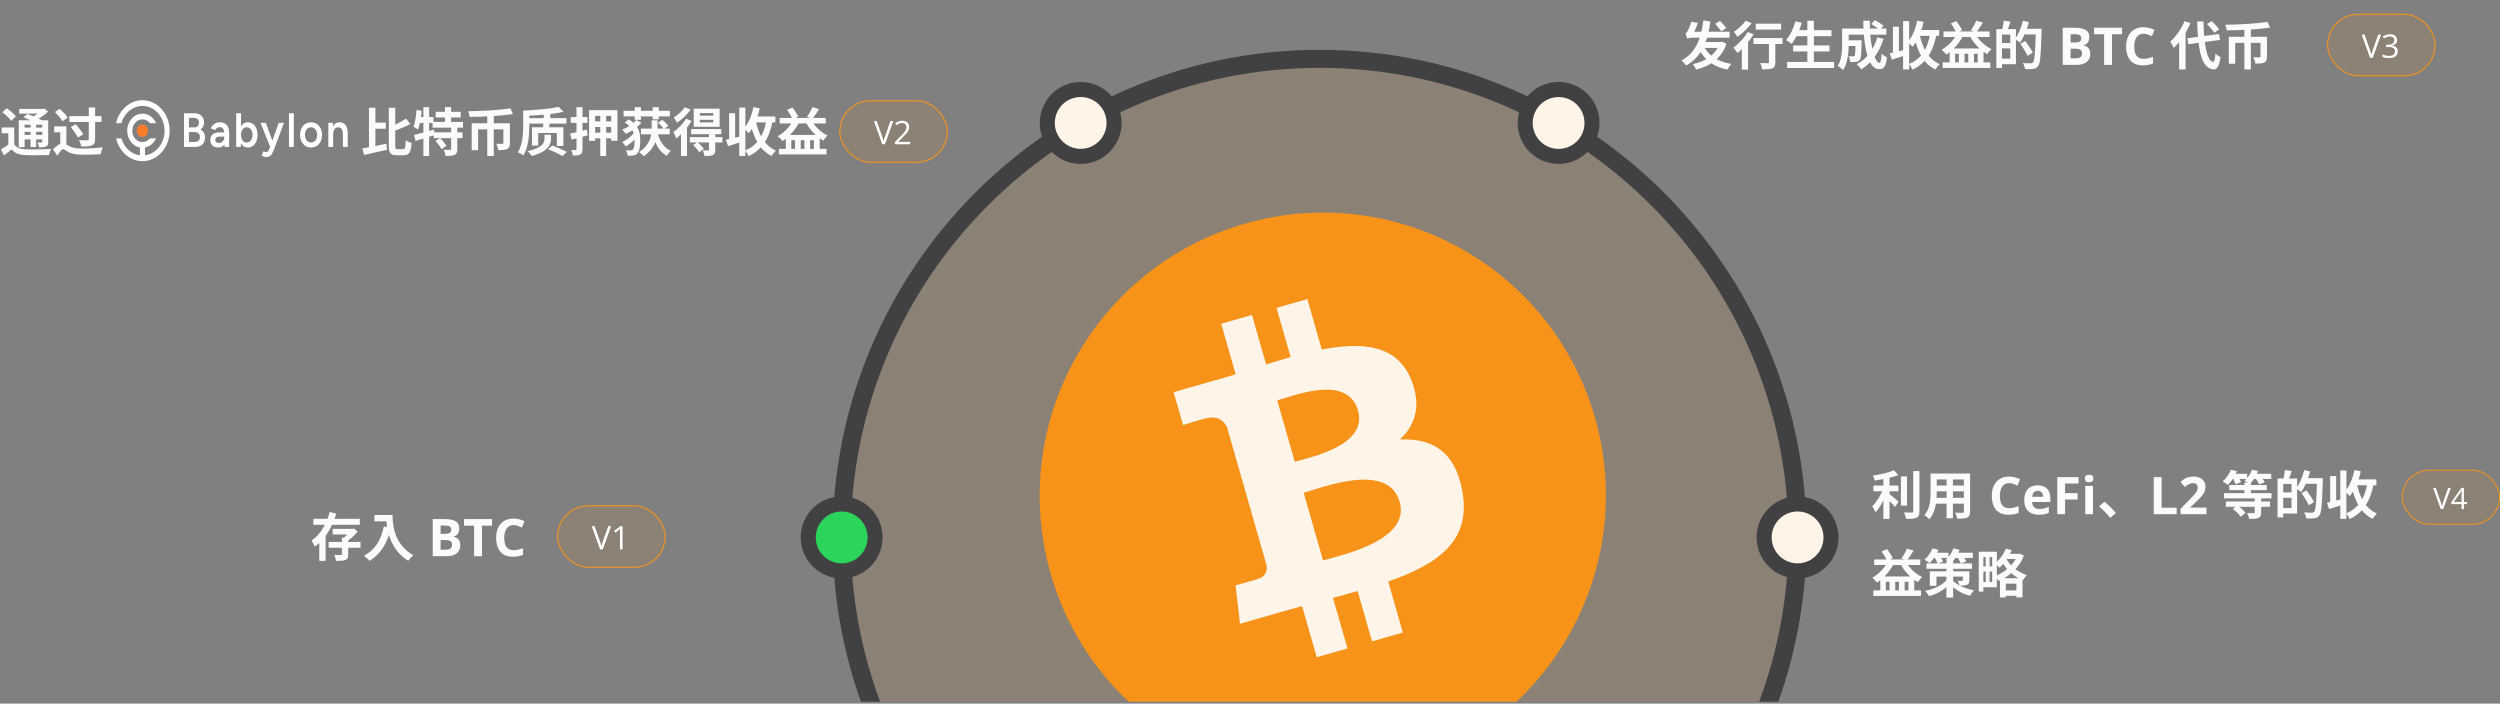 <svg width="1272" height="358" viewBox="0 0 1272 358" fill="none" xmlns="http://www.w3.org/2000/svg">
<rect x="0" y="0" width="1272" height="358" fill="#808080" stroke="none"/>
<g clip-path="url(#clip0_1_6942)">
<path d="M811.495 212.398C833.377 288.795 789.121 368.529 712.64 390.483C636.188 412.426 556.45 368.284 534.578 291.887C512.683 215.487 556.937 135.749 633.396 113.802C709.871 91.846 789.61 135.997 811.495 212.398Z" fill="#F7931A"/>
<path d="M718.134 193.45C711.043 175.431 693.251 173.815 672.528 177.849L665.165 152.144L649.504 156.642L656.673 181.669C652.556 182.852 648.371 184.141 644.214 185.425L637 160.231L621.347 164.724L628.701 190.423C625.33 191.466 622.019 192.485 618.772 193.419L618.747 193.34L597.144 199.534L601.935 216.243C601.935 216.243 613.437 212.703 613.306 212.971C619.65 211.151 622.768 214.238 624.278 217.241L632.667 246.523C633.105 246.4 633.682 246.254 634.354 246.157C633.832 246.308 633.272 246.464 632.7 246.634L644.445 287.658C644.738 289.733 644.475 293.25 640.046 294.53C640.297 294.649 628.66 297.795 628.66 297.795L630.9 317.374L651.281 311.522C655.075 310.438 658.825 309.431 662.496 308.402L669.948 334.398L685.594 329.909L678.226 304.187C682.547 303.042 686.714 301.883 690.771 300.714L698.098 326.32L713.759 321.823L706.331 295.87C732.229 286.802 748.759 274.885 743.973 249.526C740.123 229.105 728.216 222.919 712.242 223.624C719.999 216.398 723.345 206.629 718.134 193.45ZM712.144 255.329C717.717 274.754 683.786 282.104 673.175 285.161L663.313 250.715C673.931 247.669 706.341 235.065 712.144 255.329ZM690.941 208.823C695.999 226.5 667.638 232.409 658.797 234.948L649.85 203.708C658.691 201.169 685.659 190.387 690.941 208.823Z" fill="white"/>
<path d="M913.568 272.798C913.568 138.748 804.703 30.057 670.396 30.057C536.09 30.057 427.225 138.729 427.225 272.798" fill="#F7931A" fill-opacity="0.1"/>
<path d="M427.223 272.8C427.223 406.849 536.088 515.541 670.394 515.541C804.701 515.541 913.566 406.869 913.566 272.8" fill="#F7931A" fill-opacity="0.1"/>
<path d="M914.612 273.436C914.612 138.967 805.741 29.936 671.428 29.936C537.114 29.936 428.243 138.948 428.243 273.436" stroke="#414042" stroke-width="9.164" stroke-miterlimit="10"/>
<path d="M428.241 273.539C428.241 408.007 537.112 517.039 671.426 517.039C805.74 517.039 914.611 408.027 914.611 273.539" stroke="#414042" stroke-width="9.164" stroke-miterlimit="10"/>
<path d="M442.961 288.167C434.827 296.312 421.64 296.312 413.506 288.167C405.373 280.023 405.373 266.819 413.506 258.674C421.64 250.53 434.827 250.53 442.961 258.674C451.095 266.819 451.095 280.023 442.961 288.167Z" fill="#414042"/>
<path d="M441.424 273.441C441.424 266.176 435.518 260.242 428.243 260.242C420.968 260.242 415.062 266.156 415.062 273.441C415.062 280.725 420.968 286.639 428.243 286.639C435.518 286.639 441.424 280.725 441.424 273.441Z" fill="#2BD45A"/>
<path d="M531.815 72.983C537.564 82.95 550.296 86.377 560.25 80.62C570.204 74.863 573.626 62.115 567.877 52.148C562.127 42.181 549.396 38.754 539.442 44.511C529.487 50.268 526.065 63.016 531.815 72.983Z" fill="#414042"/>
<path d="M556.437 73.973C562.734 70.331 564.885 62.263 561.267 55.958C557.63 49.653 549.553 47.498 543.275 51.121C536.978 54.763 534.827 62.851 538.445 69.136C542.083 75.442 550.14 77.596 556.437 73.973Z" fill="#FEF4E8"/>
<path d="M774.979 52.133C769.229 62.1 772.632 74.848 782.606 80.605C792.56 86.362 805.291 82.955 811.041 72.968C816.79 63.001 813.388 50.253 803.414 44.496C793.44 38.739 780.728 42.146 774.979 52.133Z" fill="#414042"/>
<path d="M786.436 73.984C792.733 77.626 800.79 75.452 804.428 69.166C808.065 62.861 805.894 54.774 799.597 51.151C793.3 47.509 785.243 49.682 781.605 55.988C777.968 62.293 780.138 70.361 786.436 74.003L786.436 73.984Z" fill="#FEF4E8"/>
<path d="M929.321 288.181C921.187 296.325 908 296.325 899.866 288.181C891.732 280.037 891.732 266.832 899.866 258.688C908 250.544 921.187 250.544 929.321 258.688C937.455 266.832 937.455 280.037 929.321 288.181Z" fill="#414042"/>
<path d="M901.428 273.441C901.428 280.705 907.334 286.639 914.609 286.639C921.884 286.639 927.79 280.725 927.79 273.441C927.79 266.156 921.884 260.242 914.609 260.242C907.334 260.242 901.428 266.156 901.428 273.441Z" fill="#FEF4E8"/>
</g>
<path d="M7.25 64.855L7.25 74.592H4.234L4.234 67.792H0.847L0.847 64.855H7.25ZM7.25 73.349C8.308 75.121 10.134 75.862 12.86 75.968C16.008 76.127 22.306 76.047 25.957 75.756C25.613 76.471 25.137 77.926 24.978 78.852C21.697 79.011 16.061 79.064 12.807 78.905C9.631 78.773 7.515 78.005 5.927 75.968C4.71 77 3.466 78.032 1.958 79.143L0.503 75.995C1.746 75.28 3.228 74.328 4.498 73.349H7.25ZM1.217 57.129L3.413 55.091C5.054 56.202 7.118 57.922 8.07 59.192L5.689 61.468C4.842 60.198 2.858 58.346 1.217 57.129ZM11.934 59.669L13.944 57.975C16.299 58.795 19.633 60.224 21.433 61.256L19.263 63.135C17.649 62.13 14.368 60.621 11.934 59.669ZM9.526 61.177H22.994V63.479H12.516L12.516 74.883H9.526L9.526 61.177ZM21.512 61.177H24.528V72.131C24.528 73.428 24.317 74.089 23.444 74.513C22.623 74.963 21.459 74.963 19.872 74.963C19.766 74.195 19.422 73.163 19.078 72.475C19.924 72.502 20.851 72.502 21.115 72.502C21.433 72.502 21.512 72.396 21.512 72.105V61.177ZM9.764 55.409H22.385V57.816H9.764V55.409ZM11.193 64.908H22.544V67.104H11.193V64.908ZM11.193 68.612H22.544V70.914H11.193V68.612ZM15.559 62.262H18.39V74.777H15.559L15.559 62.262ZM21.247 55.409H21.962L22.597 55.25L24.476 56.785C22.597 58.531 19.977 60.41 17.543 61.574C17.172 61.045 16.405 60.224 15.955 59.801C17.94 58.848 20.242 57.181 21.247 55.964V55.409ZM27.942 56.996L30.402 55.356C31.858 56.679 33.631 58.531 34.425 59.828L31.752 61.706C31.064 60.383 29.397 58.425 27.942 56.996ZM33.789 64.326L33.789 74.513L30.667 74.513V67.289H27.571V64.326H33.789ZM32.149 72.819C33.075 72.819 33.763 73.587 35.324 74.407C37.123 75.412 39.611 75.598 42.521 75.598C45.273 75.598 49.612 75.333 52.285 74.936C51.888 75.836 51.332 77.503 51.306 78.455C49.427 78.588 45.141 78.72 42.415 78.72C39.055 78.72 36.779 78.429 34.821 77.37C33.578 76.709 32.678 75.889 32.069 75.889C31.302 75.889 30.164 77.635 29.212 79.223L26.963 75.995C28.788 74.063 30.799 72.819 32.149 72.819ZM35.298 59.087H51.65V62.077H35.298V59.087ZM45.167 54.694H48.395L48.395 70.808C48.395 72.634 47.998 73.481 46.781 73.957C45.617 74.46 43.818 74.539 41.331 74.539C41.198 73.613 40.696 72.211 40.246 71.311C41.966 71.391 43.871 71.391 44.426 71.391C44.982 71.364 45.167 71.232 45.167 70.755L45.167 54.694ZM36.038 64.617L38.579 63.188C39.875 64.749 41.595 66.919 42.362 68.321L39.663 69.988C38.949 68.586 37.335 66.284 36.038 64.617ZM189.627 62.394H196.295V65.516H189.627V62.394ZM187.722 54.827H191.003V76.312L187.722 77.079V54.827ZM184.361 75.545C187.51 75.016 192.246 74.063 196.586 73.11L196.903 76.233C192.881 77.159 188.542 78.085 185.261 78.826L184.361 75.545ZM206.588 60.33L208.81 63.082C206.111 64.511 202.777 65.86 199.867 66.919C199.682 66.178 199.179 65.067 198.782 64.379C201.56 63.32 204.577 61.68 206.588 60.33ZM197.829 54.827H201.11V74.169C201.11 75.704 201.243 75.915 202.248 75.915C202.698 75.915 204.63 75.915 205.132 75.915C206.138 75.915 206.297 74.989 206.455 71.364C207.223 71.946 208.546 72.528 209.445 72.74C209.101 77.265 208.281 78.984 205.423 78.984C204.788 78.984 202.381 78.984 201.772 78.984C198.676 78.984 197.829 77.9 197.829 74.142V54.827ZM221.67 56.89H234.424V59.775H221.67V56.89ZM220.082 62.024H235.588V64.961L220.082 64.961V62.024ZM220.664 67.342L235.323 67.342V70.279L220.664 70.279V67.342ZM226.38 54.509H229.528V63.638H226.38V54.509ZM229.528 64.643L232.677 64.643V75.836C232.677 77.45 232.36 78.323 231.301 78.799C230.243 79.276 228.735 79.355 226.724 79.355C226.618 78.429 226.195 77.079 225.771 76.206C227.068 76.259 228.523 76.259 228.973 76.233C229.396 76.233 229.528 76.153 229.528 75.783V64.643ZM221.59 71.708L223.945 70.253C225.11 71.417 226.512 73.084 227.147 74.248L224.633 75.889C224.078 74.724 222.728 72.978 221.59 71.708ZM210.663 68.639C213.256 68.056 217.119 66.972 220.77 65.94L221.194 68.718C217.86 69.776 214.235 70.861 211.43 71.681L210.663 68.639ZM215.425 54.535H218.336V79.381H215.425V54.535ZM211.933 55.911L214.579 56.361C214.235 59.854 213.6 63.532 212.647 65.913C212.171 65.516 211.033 64.802 210.398 64.484C211.245 62.341 211.694 59.034 211.933 55.911ZM212.647 59.536H220.532V62.553H212.065L212.647 59.536ZM247.918 58.319H251.226V79.355H247.918V58.319ZM240.007 62.712H257.814V65.807H243.261V76.418H240.007V62.712ZM256.121 62.712H259.428V72.846C259.428 74.38 259.137 75.307 258.052 75.809C256.967 76.312 255.539 76.365 253.554 76.365C253.422 75.439 252.946 74.037 252.496 73.163C253.739 73.216 255.168 73.216 255.565 73.216C255.988 73.19 256.121 73.084 256.121 72.74V62.712ZM259.746 55.144L260.963 58.055C254.824 58.981 246.172 59.431 238.922 59.457C238.869 58.557 238.525 57.34 238.234 56.599C245.643 56.493 254.136 56.017 259.746 55.144ZM268.001 60.118H288.217V62.897H268.001V60.118ZM276.733 57.552L280.12 57.711C279.961 60.277 279.617 63.426 279.3 65.437H276.23C276.469 63.373 276.654 60.145 276.733 57.552ZM278.797 75.915L281.02 74.037C283.48 74.936 286.55 76.338 288.402 77.265L286.179 79.381C284.407 78.35 281.284 76.841 278.797 75.915ZM284.248 54.377L286.735 56.89C281.178 58.134 273.479 58.743 266.969 58.954C266.89 58.187 266.493 56.943 266.202 56.255C272.605 56.017 279.908 55.356 284.248 54.377ZM266.202 56.255H269.324V63.77C269.324 68.242 268.927 74.883 266.281 79.09C265.673 78.588 264.27 77.767 263.477 77.476C265.99 73.56 266.202 67.818 266.202 63.77V56.255ZM277.024 68.559H280.358V70.676C280.358 73.296 279.194 76.974 270.594 79.381C270.171 78.693 269.192 77.556 268.398 76.947C276.521 75.068 277.024 72.343 277.024 70.597V68.559ZM270.674 64.749H286.656V74.275H283.322V67.686H273.849V74.063H270.674V64.749ZM299.727 56.044H314.174V71.602H310.972V58.954H302.796V71.629H299.727V56.044ZM301.658 61.759H312.137V64.617H301.658V61.759ZM301.658 67.501H312.137V70.385H301.658V67.501ZM305.416 57.181H308.406V79.381H305.416V57.181ZM290.069 67.977C292.318 67.501 295.546 66.734 298.616 65.94L299.012 68.85C296.261 69.618 293.271 70.412 290.889 71.02L290.069 67.977ZM290.413 59.563L298.907 59.563V62.526L290.413 62.526V59.563ZM293.324 54.535H296.366V75.889C296.366 77.37 296.102 78.111 295.255 78.588C294.408 79.064 293.218 79.143 291.471 79.143C291.366 78.376 290.969 77.106 290.625 76.338C291.551 76.365 292.556 76.338 292.874 76.338C293.218 76.338 293.324 76.233 293.324 75.889V54.535ZM326.107 65.437H340.766V68.348H326.107V65.437ZM334.786 62.42L336.956 60.965C338.094 61.812 339.443 63.108 340.025 64.061L337.723 65.675C337.194 64.749 335.924 63.373 334.786 62.42ZM334.469 67.13C335.474 71.496 337.565 75.095 341.322 76.709C340.634 77.291 339.708 78.482 339.311 79.276C335.263 77.159 333.172 72.978 331.982 67.58L334.469 67.13ZM317.27 56.361L340.819 56.361V59.219L317.27 59.219V56.361ZM322.959 54.535H326.107V60.992L322.959 60.992V54.535ZM332.061 54.535H335.21V60.727H332.061V54.535ZM331.585 61.23H334.548V65.331C334.548 69.671 333.675 75.412 327.536 79.434C326.981 78.773 325.949 77.926 325.181 77.37C330.87 73.666 331.585 68.797 331.585 65.305V61.23ZM317.878 62.315L319.942 60.701C325.049 63.743 325.764 67.554 325.764 71.496C325.764 74.407 325.42 76.841 324.202 78.164C323.805 78.614 323.25 78.905 322.615 79.011C321.609 79.249 320.577 79.249 319.307 79.196C319.281 78.323 318.99 77.265 318.461 76.471C319.757 76.55 320.71 76.55 321.265 76.471C321.662 76.444 321.874 76.312 322.086 76.047C322.641 75.359 322.853 73.745 322.853 71.285C322.853 67.818 321.874 64.749 317.878 62.315ZM322.482 67.66L324.599 68.956C323.223 70.967 320.577 73.269 318.408 74.539C317.984 73.825 317.217 72.819 316.555 72.237C318.699 71.338 321.239 69.406 322.482 67.66ZM323.779 61.071L326.346 62.474C324.361 64.749 321.318 66.813 318.461 68.136C318.037 67.501 317.164 66.548 316.582 66.019C319.36 64.881 322.165 62.923 323.779 61.071ZM356.034 60.939V62.288H362.94V60.939H356.034ZM356.034 57.525V58.848H362.94V57.525H356.034ZM352.964 55.303H366.141V64.511H352.964V55.303ZM351.641 65.675H367.015V68.268H351.641V65.675ZM350.953 69.776H367.544V72.475H350.953V69.776ZM360.717 67.951H363.919V76.233C363.919 77.688 363.654 78.455 362.622 78.905C361.643 79.355 360.32 79.381 358.495 79.381C358.362 78.508 357.912 77.344 357.515 76.55C358.627 76.603 359.87 76.603 360.214 76.577C360.611 76.55 360.717 76.471 360.717 76.153V67.951ZM352.726 73.772L354.922 72.29C356.06 73.322 357.463 74.804 358.151 75.783L355.769 77.476C355.187 76.471 353.811 74.91 352.726 73.772ZM349.101 60.383L351.88 61.547C349.948 64.802 346.852 68.295 344.074 70.464C343.862 69.776 343.068 67.977 342.592 67.21C344.921 65.569 347.514 62.95 349.101 60.383ZM348.387 54.562L351.403 55.779C349.63 58.24 346.931 60.833 344.444 62.447C344.1 61.733 343.359 60.436 342.857 59.775C344.921 58.505 347.275 56.335 348.387 54.562ZM346.482 66.284L349.419 63.347L349.551 63.426V79.381H346.482V66.284ZM369.343 71.126C371.381 70.729 374.476 69.962 377.466 69.221L377.837 72.025C375.297 72.872 372.598 73.692 370.428 74.354L369.343 71.126ZM376.143 54.721L379.239 54.721V79.355H376.143V54.721ZM370.984 57.605H374.027V71.867H370.984V57.605ZM383.288 59.272H394.507V62.262H383.288V59.272ZM383.314 54.509L386.569 55.144C385.457 60.092 383.499 64.828 380.933 67.792C380.43 67.157 379.16 65.94 378.445 65.384C380.8 62.897 382.467 58.795 383.314 54.509ZM389.982 60.859L393.157 61.336C391.464 70.279 387.944 76.074 380.933 79.461C380.642 78.72 379.715 77.265 379.133 76.577C385.59 73.825 388.659 68.771 389.982 60.859ZM384.531 61.309C385.934 68.348 388.976 74.116 394.771 76.63C394.057 77.265 393.051 78.535 392.601 79.381C386.33 76.286 383.367 70.067 381.647 61.865L384.531 61.309ZM396.279 75.756H420.517V78.561H396.279V75.756ZM396.703 60.013L420.146 60.013V62.817L396.703 62.817V60.013ZM399.825 68.665L417.077 68.665V77.212H414.113V71.338H412.208V77.212H409.298V71.338L407.419 71.338V77.212H404.508V71.338H402.63V77.212H399.825V68.665ZM400.46 55.938L403.185 54.747C404.35 56.176 405.567 58.055 406.149 59.325L403.291 60.78C402.762 59.457 401.545 57.42 400.46 55.938ZM413.373 54.509L416.759 55.514C415.648 57.34 414.378 59.192 413.373 60.41L410.568 59.457C411.573 58.134 412.764 56.07 413.373 54.509ZM403.768 60.674L406.943 61.627C404.958 65.807 401.624 69.485 398.184 71.761C397.682 71.099 396.465 69.882 395.724 69.3C399.137 67.421 402.153 64.273 403.768 60.674ZM412.526 60.674C414.193 64.008 417.58 67.289 421.125 68.983C420.411 69.565 419.432 70.755 418.929 71.549C415.198 69.485 411.811 65.781 409.721 61.68L412.526 60.674Z" fill="#FBFBFB"/>
<path d="M167.208 275.75H183.428V278.687L167.208 278.687V275.75ZM169.272 269.082H179.38V271.94H169.272V269.082ZM173.955 273.554H177.157V282.021C177.157 283.609 176.892 284.429 175.755 284.905C174.643 285.355 173.082 285.381 170.965 285.381C170.833 284.455 170.463 283.212 170.066 282.339C171.415 282.391 172.976 282.391 173.4 282.391C173.823 282.365 173.955 282.286 173.955 281.942V273.554ZM178.586 269.082H179.38L180.041 268.897L182.026 270.484C180.412 272.31 178.215 274.401 176.204 275.75C175.808 275.194 174.987 274.321 174.511 273.898C176.019 272.813 177.819 270.881 178.586 269.664V269.082ZM159.455 263.975H183.058V267.018H159.455V263.975ZM167.737 260.509L171.098 261.329C169.14 267.759 165.806 274.215 160.117 278.105C159.773 277.232 159.032 275.776 158.529 274.983C163.345 271.834 166.361 265.88 167.737 260.509ZM162.445 271.569H165.673V285.355H162.445V271.569ZM190.519 262.017H198.008V265.245H190.519V262.017ZM196.446 262.017H199.727C199.727 267.045 200.442 276.782 210.258 282.524C209.518 283.106 208.248 284.508 207.692 285.302C197.611 279.243 196.446 267.415 196.446 262.017ZM195.309 267.812L198.96 268.473C197.108 276.332 193.589 282.021 188.059 285.355C187.476 284.667 185.995 283.344 185.174 282.762C190.705 279.957 193.88 274.824 195.309 267.812ZM220.171 264.111H226.049C228.564 264.111 230.468 264.464 231.76 265.171C233.052 265.877 233.698 267.117 233.698 268.891C233.698 269.606 233.582 270.252 233.349 270.829C233.125 271.407 232.798 271.88 232.367 272.251C231.936 272.621 231.411 272.862 230.791 272.974V273.103C231.42 273.233 231.988 273.456 232.496 273.775C233.004 274.085 233.409 274.542 233.711 275.145C234.021 275.739 234.176 276.531 234.176 277.522C234.176 278.668 233.896 279.649 233.336 280.468C232.776 281.286 231.975 281.915 230.933 282.354C229.899 282.785 228.668 283 227.238 283H220.171V264.111ZM224.176 271.592H226.501C227.664 271.592 228.47 271.411 228.917 271.049C229.365 270.679 229.589 270.136 229.589 269.421C229.589 268.698 229.322 268.181 228.788 267.871C228.263 267.552 227.427 267.393 226.282 267.393H224.176V271.592ZM224.176 274.77V279.693H226.786C227.992 279.693 228.831 279.46 229.305 278.995C229.779 278.53 230.016 277.905 230.016 277.121C230.016 276.656 229.912 276.247 229.706 275.894C229.499 275.541 229.15 275.265 228.659 275.067C228.177 274.869 227.509 274.77 226.656 274.77H224.176ZM245.235 283H241.23V267.444H236.101V264.111H250.365V267.444H245.235V283ZM261.295 267.173C260.528 267.173 259.848 267.324 259.253 267.625C258.668 267.918 258.172 268.345 257.768 268.904C257.371 269.464 257.07 270.14 256.863 270.933C256.657 271.725 256.553 272.617 256.553 273.607C256.553 274.942 256.717 276.084 257.044 277.031C257.38 277.97 257.897 278.689 258.594 279.189C259.292 279.68 260.192 279.925 261.295 279.925C262.061 279.925 262.828 279.839 263.595 279.667C264.37 279.494 265.209 279.249 266.114 278.93V282.289C265.278 282.634 264.456 282.879 263.646 283.026C262.837 283.181 261.928 283.258 260.92 283.258C258.973 283.258 257.371 282.858 256.114 282.057C254.865 281.247 253.939 280.119 253.336 278.672C252.733 277.216 252.432 275.519 252.432 273.581C252.432 272.152 252.625 270.842 253.013 269.654C253.401 268.465 253.969 267.436 254.719 266.566C255.468 265.696 256.394 265.024 257.496 264.55C258.599 264.077 259.865 263.84 261.295 263.84C262.234 263.84 263.172 263.96 264.111 264.202C265.059 264.434 265.963 264.757 266.824 265.171L265.532 268.426C264.826 268.09 264.116 267.798 263.401 267.548C262.686 267.298 261.984 267.173 261.295 267.173Z" fill="#FBFBFB"/>
<rect x="283.711" y="257.366" width="54.729" height="31.269" rx="15.634" fill="#F7931A" fill-opacity="0.1"/>
<rect x="283.711" y="257.366" width="54.729" height="31.269" rx="15.634" stroke="#F7931A" stroke-width="0.551"/>
<path d="M310.935 267.694L306.695 279.5H305.314L301.075 267.694H302.512L305.274 275.471C305.387 275.783 305.487 276.082 305.573 276.367C305.664 276.652 305.745 276.927 305.815 277.191C305.885 277.454 305.947 277.71 306.001 277.958C306.055 277.71 306.117 277.454 306.187 277.191C306.256 276.921 306.337 276.644 306.429 276.359C306.52 276.068 306.623 275.764 306.736 275.446L309.481 267.694H310.935ZM316.749 279.5H315.44V271.134C315.44 270.817 315.44 270.545 315.44 270.319C315.446 270.087 315.451 269.877 315.457 269.689C315.467 269.495 315.481 269.299 315.497 269.099C315.33 269.272 315.174 269.42 315.029 269.544C314.883 269.662 314.703 269.81 314.488 269.988L313.139 271.07L312.437 270.157L315.634 267.694H316.749V279.5Z" fill="white"/>
<path d="M866.367 22.416C868.643 27.814 873.432 31.307 880.92 32.55C880.259 33.212 879.386 34.561 878.936 35.434C871.104 33.82 866.447 29.798 863.642 23.21L866.367 22.416ZM874.967 21.358H875.602L876.21 21.225L878.407 22.231C875.972 29.798 870.204 33.556 862.98 35.408C862.636 34.561 861.896 33.318 861.287 32.63C867.77 31.254 873.141 27.761 874.967 21.887V21.358ZM865.388 21.358L875.443 21.358V24.401L864.462 24.401L865.388 21.358ZM866.685 10.35L870.231 10.932C868.855 21.437 865.785 28.925 857.874 33.344C857.45 32.656 856.313 31.36 855.545 30.777C862.689 26.941 865.547 19.797 866.685 10.35ZM872.691 12.097L875.179 10.615C876.184 11.726 877.666 13.287 878.354 14.24L875.787 15.907C875.126 14.928 873.723 13.287 872.691 12.097ZM858.562 19.77C858.376 19.108 857.874 17.68 857.53 16.912C857.927 16.78 858.324 16.41 858.668 15.801C858.985 15.245 860.017 13.181 860.52 11.091L863.854 11.62C863.192 13.949 861.922 16.489 860.97 18.024V18.077C860.97 18.077 858.562 19.108 858.562 19.77ZM858.562 19.77V17.442L860.44 16.145L880.047 16.145L880.021 19.161L861.34 19.161C859.938 19.161 858.8 19.373 858.562 19.77ZM893.304 12.044L906.243 12.044V15.06L893.304 15.06V12.044ZM900.024 20.273H903.279V31.703C903.279 33.397 902.935 34.297 901.771 34.799C900.633 35.276 898.966 35.302 896.585 35.302C896.479 34.376 896.055 33 895.632 32.074C897.14 32.153 898.887 32.153 899.363 32.153C899.866 32.127 900.024 32.021 900.024 31.624V20.273ZM892.166 19.373H906.931V22.39H892.166V19.373ZM886.239 22.495L889.017 19.717L889.414 19.876V35.408H886.239V22.495ZM889.229 16.304L892.245 17.442C890.155 20.961 886.9 24.665 884.069 26.994C883.619 26.332 882.534 24.903 881.899 24.268C884.598 22.363 887.482 19.294 889.229 16.304ZM888.223 10.536L891.266 11.779C889.335 14.293 886.477 17.045 883.963 18.791C883.54 18.077 882.72 16.833 882.19 16.198C884.387 14.769 886.927 12.388 888.223 10.536ZM913.44 15.325L931.856 15.325V18.421L913.44 18.421V15.325ZM912.355 23.13H930.85V26.173H912.355V23.13ZM909.285 31.518L933.205 31.518V34.614L909.285 34.614V31.518ZM919.578 10.536H922.886V33.053H919.578V10.536ZM913.466 10.853L916.747 11.594C915.583 15.695 913.651 19.77 911.587 22.31C910.952 21.755 909.55 20.828 908.73 20.379C910.82 18.156 912.514 14.505 913.466 10.853ZM939.212 20.484H945.324V23.395H939.212V20.484ZM944.107 20.484H947.203C947.203 20.484 947.176 21.278 947.176 21.649C947.07 27.258 946.938 29.613 946.329 30.433C945.8 31.095 945.271 31.333 944.504 31.465C943.789 31.571 942.652 31.571 941.408 31.545C941.355 30.619 941.011 29.375 940.535 28.581C941.487 28.687 942.387 28.687 942.81 28.687C943.181 28.687 943.419 28.634 943.631 28.369C943.948 27.946 944.054 26.094 944.107 20.961V20.484ZM952.071 12.202L953.976 10.271C955.432 11.038 957.39 12.255 958.342 13.129L956.305 15.272C955.432 14.346 953.553 13.049 952.071 12.202ZM955.194 19.003L958.395 19.77C956.173 26.676 952.283 32.047 947.044 35.276C946.568 34.614 945.403 33.291 944.742 32.656C949.822 29.931 953.368 25.141 955.194 19.003ZM939.397 14.505L959.798 14.505V17.627H939.397V14.505ZM937.28 14.505L940.614 14.505V22.284C940.614 26.253 940.164 32.127 937.756 35.699C937.227 35.064 935.798 33.9 935.058 33.529C937.095 30.354 937.28 25.724 937.28 22.257V14.505ZM948.023 10.562H951.357C951.172 21.358 953.606 31.968 956.278 31.968C956.887 31.968 957.205 30.619 957.363 27.285C958.078 28.026 959.215 28.766 960.062 29.084C959.559 34.005 958.501 35.196 956.014 35.196C950.246 35.196 948.102 22.628 948.023 10.562ZM961.491 27.126C963.528 26.729 966.624 25.962 969.614 25.221L969.985 28.026C967.445 28.872 964.746 29.692 962.576 30.354L961.491 27.126ZM968.291 10.721H971.387V35.355H968.291V10.721ZM963.132 13.605H966.174V27.867H963.132V13.605ZM975.435 15.272L986.655 15.272V18.262H975.435V15.272ZM975.462 10.509L978.717 11.144C977.605 16.092 975.647 20.828 973.081 23.792C972.578 23.157 971.308 21.94 970.593 21.384C972.948 18.897 974.615 14.796 975.462 10.509ZM982.13 16.859L985.305 17.336C983.612 26.279 980.092 32.074 973.081 35.461C972.789 34.72 971.863 33.265 971.281 32.577C977.737 29.825 980.807 24.771 982.13 16.859ZM976.679 17.309C978.081 24.348 981.124 30.116 986.919 32.63C986.205 33.265 985.199 34.535 984.749 35.381C978.478 32.286 975.515 26.067 973.795 17.865L976.679 17.309ZM988.427 31.756L1012.66 31.756V34.561H988.427V31.756ZM988.851 16.013L1012.29 16.013V18.817L988.851 18.817V16.013ZM991.973 24.665L1009.22 24.665V33.212H1006.26V27.338H1004.36V33.212H1001.45V27.338H999.567V33.212H996.656V27.338H994.778V33.212H991.973V24.665ZM992.608 11.938L995.333 10.747C996.498 12.176 997.715 14.055 998.297 15.325L995.439 16.78C994.91 15.457 993.693 13.42 992.608 11.938ZM1005.52 10.509L1008.91 11.514C1007.8 13.34 1006.53 15.192 1005.52 16.41L1002.72 15.457C1003.72 14.134 1004.91 12.07 1005.52 10.509ZM995.916 16.674L999.091 17.627C997.106 21.807 993.772 25.485 990.332 27.761C989.83 27.099 988.613 25.882 987.872 25.3C991.285 23.422 994.301 20.273 995.916 16.674ZM1004.67 16.674C1006.34 20.008 1009.73 23.289 1013.27 24.983C1012.56 25.565 1011.58 26.755 1011.08 27.549C1007.35 25.485 1003.96 21.781 1001.87 17.68L1004.67 16.674ZM1017.59 14.822H1025.71V32.656L1017.59 32.656V29.851L1022.83 29.851V17.6H1017.59V14.822ZM1015.73 14.822H1018.62V34.614H1015.73V14.822ZM1017.45 21.887L1024.23 21.887V24.639L1017.45 24.639V21.887ZM1019.49 10.509L1022.96 11.012C1022.35 12.811 1021.69 14.69 1021.16 15.933L1018.62 15.378C1018.99 14.002 1019.36 11.964 1019.49 10.509ZM1029.2 14.637H1036.93V17.521H1029.2V14.637ZM1035.84 14.637L1038.78 14.637C1038.78 14.637 1038.78 15.669 1038.75 16.066C1038.41 27.973 1038.09 32.18 1037.01 33.582C1036.27 34.614 1035.53 34.905 1034.44 35.064C1033.44 35.223 1031.82 35.196 1030.29 35.117C1030.23 34.244 1029.81 32.894 1029.23 32.047C1030.95 32.18 1032.54 32.206 1033.2 32.206C1033.73 32.206 1034.02 32.1 1034.36 31.73C1035.21 30.83 1035.55 26.279 1035.84 15.245V14.637ZM1029.28 10.536L1032.32 11.25C1031.29 15.166 1029.57 19.188 1027.77 21.728C1027.19 21.199 1025.89 20.299 1025.15 19.876C1026.93 17.653 1028.43 14.055 1029.28 10.536ZM1027.99 22.257L1030.47 20.855C1031.77 22.681 1033.52 25.221 1034.34 26.782L1031.64 28.422C1030.92 26.808 1029.26 24.215 1027.99 22.257ZM1049.51 14.111H1055.39C1057.91 14.111 1059.81 14.464 1061.1 15.171C1062.39 15.877 1063.04 17.117 1063.04 18.891C1063.04 19.606 1062.92 20.252 1062.69 20.829C1062.47 21.407 1062.14 21.88 1061.71 22.251C1061.28 22.621 1060.75 22.862 1060.13 22.974V23.103C1060.76 23.233 1061.33 23.456 1061.84 23.775C1062.35 24.085 1062.75 24.542 1063.05 25.145C1063.36 25.739 1063.52 26.531 1063.52 27.522C1063.52 28.668 1063.24 29.649 1062.68 30.468C1062.12 31.286 1061.32 31.915 1060.28 32.354C1059.24 32.785 1058.01 33 1056.58 33H1049.51V14.111ZM1053.52 21.592H1055.84C1057.01 21.592 1057.81 21.411 1058.26 21.049C1058.71 20.679 1058.93 20.136 1058.93 19.421C1058.93 18.698 1058.66 18.181 1058.13 17.871C1057.61 17.552 1056.77 17.393 1055.62 17.393H1053.52V21.592ZM1053.52 24.77V29.692H1056.13C1057.33 29.692 1058.17 29.46 1058.65 28.995C1059.12 28.53 1059.36 27.905 1059.36 27.121C1059.36 26.656 1059.25 26.247 1059.05 25.894C1058.84 25.541 1058.49 25.265 1058 25.067C1057.52 24.869 1056.85 24.77 1056 24.77H1053.52ZM1074.58 33H1070.57V17.444H1065.44V14.111L1079.71 14.111V17.444H1074.58V33ZM1090.64 17.173C1089.87 17.173 1089.19 17.324 1088.6 17.625C1088.01 17.918 1087.51 18.345 1087.11 18.904C1086.71 19.464 1086.41 20.14 1086.21 20.933C1086 21.725 1085.9 22.617 1085.9 23.607C1085.9 24.942 1086.06 26.084 1086.39 27.031C1086.72 27.97 1087.24 28.689 1087.94 29.189C1088.63 29.68 1089.53 29.925 1090.64 29.925C1091.4 29.925 1092.17 29.839 1092.94 29.667C1093.71 29.494 1094.55 29.249 1095.46 28.93V32.289C1094.62 32.634 1093.8 32.879 1092.99 33.026C1092.18 33.181 1091.27 33.258 1090.26 33.258C1088.32 33.258 1086.71 32.858 1085.46 32.057C1084.21 31.247 1083.28 30.119 1082.68 28.672C1082.08 27.216 1081.77 25.519 1081.77 23.581C1081.77 22.152 1081.97 20.842 1082.36 19.654C1082.74 18.465 1083.31 17.436 1084.06 16.566C1084.81 15.696 1085.74 15.024 1086.84 14.55C1087.94 14.077 1089.21 13.84 1090.64 13.84C1091.58 13.84 1092.51 13.96 1093.45 14.201C1094.4 14.434 1095.31 14.757 1096.17 15.171L1094.87 18.426C1094.17 18.09 1093.46 17.798 1092.74 17.548C1092.03 17.298 1091.33 17.173 1090.64 17.173ZM1112.95 19.453L1129.07 17.309L1129.52 20.326L1113.43 22.495L1112.95 19.453ZM1122.93 12.202L1125.31 10.721C1126.69 11.991 1128.35 13.764 1129.09 15.007L1126.55 16.648C1125.89 15.431 1124.28 13.552 1122.93 12.202ZM1111.5 10.747L1114.51 11.753C1112.53 16.436 1109.3 21.331 1105.99 24.374C1105.68 23.607 1104.78 21.913 1104.22 21.146C1107.08 18.685 1109.86 14.743 1111.5 10.747ZM1108.75 18.341L1112 15.113L1112.03 15.166V35.328H1108.75V18.341ZM1117.9 10.932H1121.13C1121.31 22.257 1122.85 31.042 1126.05 31.492C1126.66 31.545 1127 30.169 1127.19 27.258C1127.8 27.92 1129.23 28.766 1129.81 29.058C1129.12 34.191 1127.69 35.408 1126.21 35.328C1119.94 34.746 1118.38 25.353 1117.9 10.932ZM1141.93 14.319H1145.23V35.355L1141.93 35.355V14.319ZM1134.02 18.712L1151.82 18.712V21.807H1137.27V32.418H1134.02V18.712ZM1150.13 18.712H1153.44V28.846C1153.44 30.381 1153.15 31.307 1152.06 31.809C1150.98 32.312 1149.55 32.365 1147.56 32.365C1147.43 31.439 1146.95 30.037 1146.5 29.163C1147.75 29.216 1149.18 29.216 1149.57 29.216C1150 29.19 1150.13 29.084 1150.13 28.74V18.712ZM1153.75 11.144L1154.97 14.055C1148.83 14.981 1140.18 15.431 1132.93 15.457C1132.88 14.557 1132.53 13.34 1132.24 12.599C1139.65 12.493 1148.15 12.017 1153.75 11.144Z" fill="#FBFBFB"/>
<rect x="1184.28" y="7.276" width="54.729" height="31.269" rx="15.634" fill="#F7931A" fill-opacity="0.1"/>
<rect x="1184.28" y="7.276" width="54.729" height="31.269" rx="15.634" stroke="#F7931A" stroke-width="0.551"/>
<path d="M1211.5 17.604L1207.26 29.41H1205.88L1201.64 17.604H1203.08L1205.84 25.381C1205.95 25.693 1206.05 25.991 1206.14 26.277C1206.23 26.562 1206.31 26.837 1206.38 27.101C1206.45 27.364 1206.51 27.62 1206.57 27.868C1206.62 27.62 1206.68 27.364 1206.75 27.101C1206.82 26.831 1206.9 26.554 1206.99 26.269C1207.09 25.978 1207.19 25.674 1207.3 25.356L1210.05 17.604H1211.5ZM1219.62 20.358C1219.62 20.886 1219.52 21.343 1219.32 21.731C1219.11 22.118 1218.83 22.436 1218.46 22.683C1218.09 22.926 1217.66 23.095 1217.17 23.192V23.257C1218.1 23.375 1218.81 23.677 1219.28 24.161C1219.75 24.646 1219.99 25.281 1219.99 26.067C1219.99 26.751 1219.82 27.356 1219.5 27.884C1219.18 28.411 1218.69 28.826 1218.03 29.127C1217.38 29.423 1216.53 29.571 1215.5 29.571C1214.88 29.571 1214.3 29.52 1213.77 29.418C1213.24 29.321 1212.73 29.157 1212.25 28.925V27.666C1212.74 27.908 1213.27 28.099 1213.85 28.239C1214.43 28.374 1214.98 28.441 1215.52 28.441C1216.6 28.441 1217.38 28.228 1217.85 27.803C1218.33 27.372 1218.57 26.786 1218.57 26.043C1218.57 25.531 1218.44 25.119 1218.17 24.807C1217.91 24.49 1217.52 24.258 1217.02 24.113C1216.53 23.962 1215.93 23.887 1215.23 23.887H1214.05V22.74H1215.24C1215.88 22.74 1216.42 22.646 1216.87 22.457C1217.32 22.269 1217.66 22.005 1217.89 21.666C1218.12 21.322 1218.24 20.915 1218.24 20.447C1218.24 19.849 1218.04 19.389 1217.64 19.066C1217.25 18.738 1216.71 18.573 1216.02 18.573C1215.6 18.573 1215.22 18.616 1214.87 18.703C1214.53 18.789 1214.21 18.907 1213.91 19.058C1213.6 19.209 1213.3 19.384 1213 19.583L1212.32 18.662C1212.75 18.328 1213.28 18.04 1213.9 17.798C1214.52 17.556 1215.22 17.435 1216.01 17.435C1217.21 17.435 1218.12 17.709 1218.72 18.258C1219.32 18.808 1219.62 19.507 1219.62 20.358Z" fill="white"/>
<rect x="427.276" y="51.276" width="54.729" height="31.269" rx="15.634" fill="#F7931A" fill-opacity="0.1"/>
<rect x="427.276" y="51.276" width="54.729" height="31.269" rx="15.634" stroke="#F7931A" stroke-width="0.551"/>
<path d="M454.5 61.604L450.26 73.41H448.879L444.64 61.604H446.077L448.839 69.38C448.952 69.693 449.052 69.992 449.138 70.277C449.229 70.562 449.31 70.837 449.38 71.1C449.45 71.364 449.512 71.62 449.566 71.868C449.62 71.62 449.681 71.364 449.751 71.1C449.821 70.831 449.902 70.554 449.994 70.269C450.085 69.978 450.188 69.674 450.301 69.356L453.046 61.604H454.5ZM463.059 73.41H455.323V72.287L458.48 69.082C459.067 68.49 459.56 67.962 459.958 67.499C460.362 67.036 460.669 66.581 460.879 66.134C461.089 65.682 461.194 65.187 461.194 64.649C461.194 63.981 460.994 63.472 460.596 63.122C460.203 62.767 459.684 62.59 459.038 62.59C458.472 62.59 457.972 62.686 457.536 62.88C457.1 63.074 456.653 63.349 456.195 63.704L455.477 62.799C455.789 62.536 456.128 62.301 456.494 62.097C456.865 61.892 457.261 61.731 457.681 61.612C458.106 61.494 458.559 61.435 459.038 61.435C459.764 61.435 460.392 61.561 460.919 61.814C461.447 62.067 461.853 62.428 462.138 62.896C462.429 63.365 462.574 63.922 462.574 64.568C462.574 65.192 462.451 65.774 462.203 66.312C461.955 66.845 461.608 67.375 461.161 67.903C460.715 68.425 460.192 68.98 459.595 69.566L457.027 72.126V72.183H463.059V73.41Z" fill="white"/>
<g clip-path="url(#clip1_1_6942)">
<path fill-rule="evenodd" clip-rule="evenodd" d="M61.743 62.678C63.189 57.584 67.446 53.894 72.473 53.894C78.691 53.894 83.731 59.539 83.731 66.501C83.731 72.968 79.381 78.298 73.779 79.023V75.053C76.235 74.587 78.298 72.829 79.389 70.425H76.27C75.326 71.568 73.975 72.284 72.475 72.284C69.621 72.284 67.307 69.695 67.307 66.501C67.307 63.307 69.621 60.718 72.475 60.718C74.02 60.718 75.407 61.477 76.354 62.68H79.435C78.173 59.805 75.53 57.826 72.475 57.826C68.194 57.826 64.723 61.71 64.723 66.501C64.723 70.8 67.517 74.368 71.184 75.056V79.025C66.762 78.461 63.118 75.027 61.773 70.427H59.08C60.633 77.086 66.041 82 72.473 82C80.118 82 86.314 75.061 86.314 66.501C86.314 57.941 80.118 51.001 72.473 51.001C66.007 51.001 60.577 55.966 59.057 62.678H61.743ZM99.137 72.204H96.123V67.216L96.983 67.167H98.788C99.719 67.151 100.44 67.379 100.95 67.852C101.474 68.308 101.736 68.944 101.736 69.759C101.736 70.509 101.503 71.104 101.037 71.544C100.571 71.984 99.938 72.204 99.137 72.204ZM102.042 65.899C102.453 65.595 102.795 65.243 103.068 64.844C103.563 64.127 103.811 63.32 103.811 62.424C103.811 61.364 103.6 60.484 103.178 59.783C102.755 59.066 102.158 58.528 101.387 58.169C100.63 57.794 99.727 57.607 98.678 57.607L96.123 57.639V57.631H93.633V74.747H99.334C100.353 74.747 101.234 74.56 101.976 74.185C102.719 73.81 103.294 73.264 103.702 72.546C104.11 71.829 104.313 70.965 104.313 69.955C104.313 68.797 104.037 67.852 103.484 67.118C103.11 66.623 102.629 66.216 102.042 65.899ZM96.123 59.954H98.547C99.392 59.938 100.047 60.142 100.513 60.565C100.994 60.989 101.234 61.592 101.234 62.375C101.234 63.141 101.023 63.744 100.6 64.184C100.193 64.608 99.625 64.82 98.897 64.82H96.123V59.954ZM114.195 73.444L114.257 74.747H116.551L116.616 68.047C116.616 66.776 116.441 65.708 116.092 64.844C115.742 63.98 115.211 63.328 114.497 62.888C113.798 62.448 112.918 62.228 111.855 62.228C111.025 62.228 110.304 62.367 109.692 62.644C109.096 62.921 108.6 63.296 108.207 63.769C107.814 64.241 107.494 64.746 107.246 65.284L109.474 66.165C109.736 65.659 110.064 65.284 110.457 65.04C110.85 64.795 111.301 64.673 111.811 64.673C112.364 64.673 112.808 64.82 113.143 65.113C113.493 65.407 113.748 65.831 113.908 66.385C113.993 66.68 114.055 67.014 114.095 67.387H111.374C110.006 67.387 108.935 67.722 108.164 68.39C107.406 69.058 107.028 70.028 107.028 71.3C107.028 72.489 107.385 73.411 108.098 74.062C108.826 74.715 109.845 75.041 111.156 75.041C112.481 75.041 113.456 74.568 114.082 73.622C114.121 73.564 114.159 73.504 114.195 73.444ZM114.148 69.686V69.49H112.16C111.185 69.49 110.501 69.645 110.107 69.955C109.714 70.248 109.518 70.672 109.518 71.226C109.518 71.699 109.685 72.074 110.02 72.351C110.37 72.612 110.85 72.742 111.461 72.742C112 72.742 112.466 72.604 112.859 72.326C113.267 72.033 113.58 71.658 113.798 71.202C114.031 70.729 114.148 70.224 114.148 69.686ZM120.187 74.747V57.631H122.633V64.307C122.927 63.793 123.283 63.369 123.703 63.035C124.373 62.497 125.166 62.228 126.083 62.228C127.074 62.228 127.933 62.497 128.661 63.035C129.403 63.556 129.978 64.298 130.386 65.26C130.808 66.205 131.02 67.33 131.02 68.634C131.02 69.922 130.808 71.047 130.386 72.008C129.978 72.97 129.403 73.72 128.661 74.258C127.933 74.78 127.074 75.04 126.083 75.04C125.166 75.04 124.373 74.78 123.703 74.258C123.271 73.904 122.906 73.457 122.607 72.919L122.502 74.747H120.187V74.747ZM122.982 70.664C122.749 70.077 122.633 69.4 122.633 68.634C122.633 67.868 122.749 67.192 122.982 66.605C123.23 66.018 123.572 65.561 124.009 65.236C124.445 64.909 124.94 64.746 125.494 64.746C126.091 64.746 126.615 64.909 127.066 65.236C127.518 65.561 127.867 66.018 128.115 66.605C128.377 67.192 128.508 67.868 128.508 68.634C128.508 69.4 128.369 70.077 128.093 70.664C127.831 71.251 127.474 71.715 127.023 72.058C126.571 72.383 126.054 72.546 125.472 72.546C124.919 72.546 124.424 72.383 123.987 72.058C123.564 71.715 123.23 71.251 122.982 70.664ZM134.343 79.711C134.78 79.858 135.173 79.931 135.523 79.931C136.251 79.931 136.848 79.768 137.314 79.442C137.78 79.132 138.165 78.684 138.471 78.097C138.791 77.51 139.104 76.826 139.41 76.043L144.477 62.522H141.813L138.578 71.566L135.239 62.522H132.574L137.429 74.654L136.833 76.214C136.688 76.605 136.491 76.899 136.243 77.094C136.01 77.306 135.719 77.412 135.37 77.412C135.224 77.412 135.035 77.364 134.802 77.266C134.569 77.184 134.314 77.07 134.037 76.923L133.12 79.148C133.512 79.376 133.921 79.564 134.343 79.711ZM147.026 74.747V57.631H149.472V74.747H147.026V74.747ZM155.376 74.234C156.235 74.772 157.21 75.041 158.303 75.041C159.38 75.041 160.341 74.772 161.185 74.234C162.03 73.68 162.685 72.921 163.152 71.96C163.617 70.998 163.85 69.889 163.85 68.634C163.85 67.379 163.61 66.271 163.129 65.309C162.664 64.347 162.008 63.597 161.164 63.059C160.319 62.505 159.351 62.228 158.259 62.228C157.167 62.228 156.199 62.505 155.354 63.059C154.509 63.597 153.847 64.347 153.367 65.309C152.901 66.271 152.668 67.379 152.668 68.634C152.668 69.889 152.908 70.998 153.389 71.96C153.869 72.921 154.532 73.68 155.376 74.234ZM159.897 72.033C159.431 72.359 158.9 72.522 158.303 72.522C157.691 72.522 157.145 72.359 156.665 72.033C156.199 71.691 155.828 71.234 155.551 70.664C155.289 70.077 155.157 69.4 155.157 68.634C155.157 67.868 155.289 67.192 155.551 66.605C155.813 66.018 156.177 65.561 156.642 65.236C157.109 64.909 157.647 64.746 158.259 64.746C158.871 64.746 159.409 64.918 159.875 65.26C160.342 65.586 160.705 66.042 160.967 66.629C161.244 67.2 161.382 67.868 161.382 68.634C161.382 69.4 161.251 70.077 160.989 70.664C160.727 71.234 160.363 71.691 159.897 72.033ZM167.062 62.522H169.355L169.471 64.222C169.76 63.699 170.114 63.279 170.534 62.962C171.16 62.473 171.903 62.228 172.762 62.228C174.087 62.228 175.106 62.684 175.82 63.597C176.548 64.494 176.911 65.879 176.911 67.754V74.747H174.466V68.488C174.466 67.51 174.364 66.76 174.16 66.238C173.97 65.7 173.693 65.325 173.33 65.113C172.981 64.901 172.565 64.795 172.085 64.795C171.269 64.779 170.637 65.081 170.185 65.7C169.733 66.32 169.507 67.208 169.507 68.365V74.747H167.062V62.522Z" fill="white"/>
<path d="M75.308 66.494C75.308 68.25 74.036 69.673 72.468 69.673C70.9 69.673 69.628 68.25 69.628 66.494C69.628 64.738 70.9 63.315 72.468 63.315C74.036 63.315 75.308 64.738 75.308 66.494Z" fill="#FF7C2B"/>
</g>
<path d="M953.215 247.035H965.916V249.972H953.215V247.035ZM967.186 242.378H970.282V257.249H967.186V242.378ZM958.269 241.796H961.392V263.996H958.269V241.796ZM973.457 239.679H976.606V260.133C976.606 262.011 976.236 262.884 975.151 263.414C974.039 263.916 972.293 264.022 969.859 264.022C969.7 263.096 969.197 261.641 968.747 260.741C970.494 260.794 972.187 260.794 972.743 260.794C973.246 260.794 973.457 260.635 973.457 260.133V239.679ZM963.588 239.282L965.863 241.716C962.503 243.039 957.846 243.939 953.85 244.495C953.718 243.78 953.268 242.669 952.898 242.008C956.761 241.425 961.021 240.446 963.588 239.282ZM958.243 248.437L960.386 249.363C959.063 253.332 956.735 258.069 954.247 260.715C953.93 259.762 953.136 258.439 952.607 257.592C954.882 255.396 957.184 251.533 958.243 248.437ZM960.915 251.11C961.947 251.771 965.228 254.523 965.996 255.211L964.196 257.936C963.032 256.508 960.571 253.941 959.275 252.75L960.915 251.11ZM984.094 240.949H1000.34V243.966H984.094V240.949ZM984.094 247.035H1000.39V249.998H984.094V247.035ZM984.041 253.28H1000.5V256.269H984.041V253.28ZM982.268 240.949H985.417V250.475C985.417 254.682 984.888 260.635 981.633 264.181C981.131 263.572 979.834 262.514 979.146 262.117C982.03 258.915 982.268 254.179 982.268 250.448V240.949ZM999.229 240.949H1002.38V260.291C1002.38 261.985 1002.01 262.832 1000.95 263.334C999.838 263.837 998.25 263.89 995.842 263.864C995.71 263.017 995.234 261.641 994.811 260.821C996.319 260.926 998.065 260.9 998.541 260.9C999.044 260.874 999.229 260.715 999.229 260.265V240.949ZM990.418 242.14H993.646V263.705H990.418L990.418 242.14ZM1022.27 245.814C1021.5 245.814 1020.82 245.965 1020.23 246.266C1019.64 246.559 1019.15 246.985 1018.74 247.545C1018.35 248.105 1018.05 248.781 1017.84 249.574C1017.63 250.366 1017.53 251.258 1017.53 252.248C1017.53 253.583 1017.69 254.724 1018.02 255.672C1018.36 256.611 1018.87 257.33 1019.57 257.829C1020.27 258.32 1021.17 258.566 1022.27 258.566C1023.04 258.566 1023.8 258.48 1024.57 258.308C1025.35 258.135 1026.19 257.89 1027.09 257.571V260.93C1026.26 261.275 1025.43 261.52 1024.62 261.667C1023.81 261.822 1022.9 261.899 1021.9 261.899C1019.95 261.899 1018.35 261.499 1017.09 260.698C1015.84 259.888 1014.92 258.76 1014.31 257.313C1013.71 255.857 1013.41 254.16 1013.41 252.222C1013.41 250.792 1013.6 249.483 1013.99 248.295C1014.38 247.106 1014.95 246.077 1015.7 245.207C1016.44 244.337 1017.37 243.665 1018.47 243.191C1019.58 242.717 1020.84 242.481 1022.27 242.481C1023.21 242.481 1024.15 242.601 1025.09 242.842C1026.04 243.075 1026.94 243.398 1027.8 243.811L1026.51 247.067C1025.8 246.731 1025.09 246.438 1024.38 246.189C1023.66 245.939 1022.96 245.814 1022.27 245.814ZM1036.77 246.925C1038.1 246.925 1039.25 247.183 1040.22 247.7C1041.18 248.208 1041.93 248.949 1042.45 249.923C1042.98 250.896 1043.24 252.084 1043.24 253.488V255.401H1033.93C1033.97 256.512 1034.3 257.386 1034.92 258.023C1035.55 258.652 1036.42 258.966 1037.53 258.966C1038.45 258.966 1039.3 258.872 1040.06 258.682C1040.83 258.493 1041.62 258.208 1042.43 257.829V260.879C1041.71 261.232 1040.96 261.49 1040.18 261.654C1039.4 261.817 1038.46 261.899 1037.35 261.899C1035.9 261.899 1034.62 261.632 1033.5 261.098C1032.39 260.564 1031.51 259.75 1030.88 258.656C1030.25 257.562 1029.93 256.184 1029.93 254.522C1029.93 252.834 1030.22 251.43 1030.79 250.31C1031.36 249.182 1032.16 248.338 1033.19 247.778C1034.21 247.209 1035.41 246.925 1036.77 246.925ZM1036.79 249.729C1036.03 249.729 1035.39 249.974 1034.88 250.465C1034.38 250.956 1034.09 251.727 1034.02 252.778H1039.55C1039.54 252.192 1039.43 251.671 1039.22 251.214C1039.02 250.758 1038.72 250.396 1038.32 250.129C1037.92 249.862 1037.41 249.729 1036.79 249.729ZM1050.7 261.641H1046.75V242.752H1057.58V246.034H1050.7V250.904L1057.1 250.904V254.173L1050.7 254.173V261.641ZM1064.91 247.196V261.641H1060.97V247.196H1064.91ZM1062.94 241.537C1063.53 241.537 1064.03 241.675 1064.46 241.951C1064.88 242.218 1065.09 242.722 1065.09 243.463C1065.09 244.195 1064.88 244.703 1064.46 244.987C1064.03 245.263 1063.53 245.401 1062.94 245.401C1062.35 245.401 1061.84 245.263 1061.42 244.987C1061.01 244.703 1060.8 244.195 1060.8 243.463C1060.8 242.722 1061.01 242.218 1061.42 241.951C1061.84 241.675 1062.35 241.537 1062.94 241.537ZM1073.73 263.467C1072.12 261.509 1069.87 259.233 1068.02 257.645L1070.8 255.264C1072.68 256.799 1075.22 259.392 1076.57 261.032L1073.73 263.467ZM1095.82 261.641V242.752H1099.83V258.333H1107.49V261.641H1095.82ZM1122.67 261.641H1109.47V258.863L1114.21 254.07C1115.17 253.088 1115.93 252.27 1116.51 251.615C1117.1 250.952 1117.52 250.349 1117.78 249.806C1118.04 249.264 1118.18 248.682 1118.18 248.062C1118.18 247.313 1117.97 246.753 1117.54 246.382C1117.13 246.003 1116.57 245.814 1115.88 245.814C1115.14 245.814 1114.43 245.982 1113.74 246.318C1113.06 246.654 1112.34 247.132 1111.59 247.752L1109.42 245.181C1109.96 244.716 1110.53 244.276 1111.13 243.863C1111.75 243.45 1112.45 243.118 1113.25 242.868C1114.06 242.61 1115.03 242.481 1116.16 242.481C1117.4 242.481 1118.46 242.705 1119.35 243.152C1120.25 243.6 1120.94 244.212 1121.42 244.987C1121.9 245.754 1122.14 246.624 1122.14 247.597C1122.14 248.639 1121.94 249.591 1121.52 250.452C1121.11 251.314 1120.51 252.166 1119.71 253.01C1118.93 253.854 1117.98 254.789 1116.87 255.814L1114.44 258.101V258.282H1122.67V261.641ZM1141.96 245.5H1145.24V252.565H1141.96V245.5ZM1134.23 246.77H1153.31V249.39H1134.23V246.77ZM1131.56 250.898H1155.77V253.597H1131.56V250.898ZM1132.54 255.158H1154.98V257.857L1132.54 257.857V255.158ZM1147.2 253.227H1150.48V260.741C1150.48 262.276 1150.14 263.07 1149 263.546C1147.89 263.969 1146.38 264.022 1144.4 264.022C1144.24 263.123 1143.71 261.853 1143.26 261.059C1144.61 261.112 1146.17 261.112 1146.62 261.085C1147.07 261.085 1147.2 261.006 1147.2 260.662V253.227ZM1134.92 241.081H1143.36V243.675H1134.92V241.081ZM1145.43 241.081H1155.61V243.675H1145.43V241.081ZM1135.13 238.965L1138.15 239.785C1137.04 242.404 1135.24 245.05 1133.52 246.717C1132.91 246.188 1131.61 245.342 1130.87 244.945C1132.62 243.489 1134.21 241.214 1135.13 238.965ZM1145.82 238.965L1148.87 239.706C1147.91 242.272 1146.27 244.786 1144.63 246.347C1144.02 245.818 1142.73 244.971 1142.01 244.574C1143.65 243.251 1145.08 241.108 1145.82 238.965ZM1135.93 243.092L1138.49 242.087C1139.16 243.092 1139.92 244.442 1140.21 245.342L1137.49 246.453C1137.25 245.58 1136.56 244.151 1135.93 243.092ZM1147.46 243.145L1150.03 242.113C1150.82 243.092 1151.8 244.442 1152.23 245.368L1149.53 246.479C1149.16 245.606 1148.26 244.177 1147.46 243.145ZM1136.06 258.942L1138.36 257.143C1139.87 258.201 1141.7 259.762 1142.52 260.953L1140.06 262.937C1139.31 261.72 1137.57 260.08 1136.06 258.942ZM1160.67 243.463H1168.79V261.297H1160.67V258.492H1165.91V246.241H1160.67V243.463ZM1158.82 243.463H1161.7V263.255H1158.82V243.463ZM1160.54 250.528H1167.31V253.28H1160.54V250.528ZM1162.57 239.15L1166.04 239.653C1165.43 241.452 1164.77 243.331 1164.24 244.574L1161.7 244.019C1162.07 242.643 1162.44 240.605 1162.57 239.15ZM1172.28 243.278H1180.01V246.162H1172.28V243.278ZM1178.93 243.278H1181.86C1181.86 243.278 1181.86 244.31 1181.84 244.706C1181.49 256.613 1181.17 260.821 1180.09 262.223C1179.35 263.255 1178.61 263.546 1177.52 263.705C1176.52 263.864 1174.9 263.837 1173.37 263.758C1173.32 262.884 1172.89 261.535 1172.31 260.688C1174.03 260.821 1175.62 260.847 1176.28 260.847C1176.81 260.847 1177.1 260.741 1177.44 260.371C1178.29 259.471 1178.63 254.92 1178.93 243.886V243.278ZM1172.36 239.176L1175.41 239.891C1174.37 243.807 1172.65 247.829 1170.86 250.369C1170.27 249.84 1168.98 248.94 1168.24 248.517C1170.01 246.294 1171.52 242.696 1172.36 239.176ZM1171.07 250.898L1173.55 249.496C1174.85 251.321 1176.6 253.862 1177.42 255.423L1174.72 257.063C1174 255.449 1172.34 252.856 1171.07 250.898ZM1183.95 255.767C1185.99 255.37 1189.09 254.603 1192.08 253.862L1192.45 256.666C1189.91 257.513 1187.21 258.333 1185.04 258.995L1183.95 255.767ZM1190.75 239.362H1193.85V263.996H1190.75V239.362ZM1185.59 242.246H1188.64V256.508H1185.59V242.246ZM1197.9 243.913H1209.12V246.903H1197.9V243.913ZM1197.92 239.15L1201.18 239.785C1200.07 244.733 1198.11 249.469 1195.54 252.433C1195.04 251.798 1193.77 250.581 1193.06 250.025C1195.41 247.538 1197.08 243.436 1197.92 239.15ZM1204.59 245.5L1207.77 245.977C1206.07 254.92 1202.55 260.715 1195.54 264.102C1195.25 263.361 1194.33 261.905 1193.74 261.218C1200.2 258.466 1203.27 253.412 1204.59 245.5ZM1199.14 245.95C1200.54 252.988 1203.59 258.757 1209.38 261.27C1208.67 261.905 1207.66 263.176 1207.21 264.022C1200.94 260.926 1197.98 254.708 1196.26 246.506L1199.14 245.95ZM953.162 300.397H977.4V303.202H953.162V300.397ZM953.586 284.654H977.029V287.458H953.586V284.654ZM956.708 293.306H973.96V301.853H970.997V295.978H969.091V301.853H966.181V295.978H964.302V301.853H961.392V295.978H959.513V301.853H956.708V293.306ZM957.343 280.579L960.069 279.388C961.233 280.817 962.45 282.696 963.032 283.966L960.174 285.421C959.645 284.098 958.428 282.06 957.343 280.579ZM970.256 279.15L973.643 280.155C972.531 281.981 971.261 283.833 970.256 285.05L967.451 284.098C968.456 282.775 969.647 280.711 970.256 279.15ZM960.651 285.315L963.826 286.268C961.841 290.448 958.507 294.126 955.068 296.402C954.565 295.74 953.348 294.523 952.607 293.941C956.02 292.062 959.037 288.914 960.651 285.315ZM969.409 285.315C971.076 288.649 974.463 291.93 978.008 293.623C977.294 294.206 976.315 295.396 975.812 296.19C972.081 294.126 968.695 290.422 966.604 286.321L969.409 285.315ZM980.178 286.665H1003.33V289.39H980.178V286.665ZM990.339 285.236H993.752V304.022H990.339V285.236ZM981.898 290.686H1000.39V293.359H985.258V298.042H981.898V290.686ZM998.727 290.686H1002.01V295.211C1002.01 296.534 1001.74 297.169 1000.79 297.566C999.838 297.963 998.621 297.963 997.086 297.963C996.901 297.169 996.398 296.19 996.054 295.529C996.927 295.582 998.012 295.582 998.303 295.555C998.621 295.555 998.727 295.476 998.727 295.211V290.686ZM990.683 294.841L993.064 295.74C990.524 299.392 986.264 302.038 981.501 303.308C981.078 302.514 980.205 301.297 979.517 300.635C984.174 299.736 988.487 297.592 990.683 294.841ZM992.958 294.867C994.89 297.116 999.309 299.445 1004.36 300.344C1003.73 301.032 1002.8 302.302 1002.35 303.123C997.43 301.905 993.249 298.915 991.265 296.349L992.958 294.867ZM983.115 281.24H991.397V283.886H983.115V281.24ZM993.752 281.24H1003.78V283.886H993.752V281.24ZM983.248 278.991L986.29 279.811C985.206 282.352 983.486 284.918 981.819 286.532C981.21 286.029 979.914 285.183 979.173 284.786C980.866 283.383 982.401 281.161 983.248 278.991ZM993.911 278.991L997.033 279.758C996.054 282.404 994.387 284.971 992.694 286.585C992.112 286.056 990.789 285.183 990.021 284.759C991.715 283.41 993.17 281.214 993.911 278.991ZM984.174 283.331L986.793 282.404C987.481 283.436 988.301 284.839 988.619 285.765L985.894 286.797C985.602 285.897 984.862 284.415 984.174 283.331ZM995.71 283.119L998.383 282.299C999.15 283.331 1000.05 284.759 1000.42 285.712L997.589 286.638C997.271 285.685 996.451 284.204 995.71 283.119ZM1008.38 280.737H1016V298.81H1008.38V296.111H1013.62V283.463H1008.38V280.737ZM1006.8 280.737H1009.13V301.006H1006.8V280.737ZM1008.07 288.173H1014.84V290.792H1008.07V288.173ZM1019.42 300.397H1027.59V303.149H1019.42V300.397ZM1020.19 281.796H1027.28V284.415H1020.19V281.796ZM1010.34 282.352H1012.3V297.301H1010.34V282.352ZM1017.57 294.179H1029.05V303.969H1025.95V296.957H1020.53V303.996H1017.57V294.179ZM1026.59 281.796H1027.12L1027.65 281.664L1029.74 282.696C1027.44 288.887 1022.41 293.227 1016.9 295.582C1016.51 294.841 1015.71 293.703 1015.08 293.121C1020.05 291.269 1024.82 287.141 1026.59 282.325V281.796ZM1020.56 279.123L1023.55 279.944C1022.12 283.436 1019.74 286.77 1017.3 288.861C1016.8 288.279 1015.63 287.141 1014.97 286.638C1017.33 284.918 1019.42 282.087 1020.56 279.123ZM1020.45 283.727C1022.17 287.061 1026.01 290.951 1031.27 292.592C1030.61 293.2 1029.68 294.47 1029.23 295.264C1023.94 293.2 1020.08 288.834 1018.2 285.077L1020.45 283.727Z" fill="#FBFBFB"/>
<rect x="1222.25" y="239.25" width="49.5" height="27.5" rx="13.75" fill="#F7931A" fill-opacity="0.1"/>
<rect x="1222.25" y="239.25" width="49.5" height="27.5" rx="13.75" stroke="#F7931A" stroke-width="0.5"/>
<path d="M1246.94 248.292L1243.1 259H1241.85L1238 248.292H1239.3L1241.81 255.345C1241.91 255.628 1242 255.899 1242.08 256.158C1242.16 256.417 1242.24 256.666 1242.3 256.905C1242.36 257.145 1242.42 257.376 1242.47 257.601C1242.52 257.376 1242.57 257.145 1242.64 256.905C1242.7 256.661 1242.77 256.41 1242.86 256.151C1242.94 255.887 1243.03 255.611 1243.13 255.323L1245.62 248.292H1246.94ZM1255.24 256.517H1253.64V259H1252.45V256.517H1247.27V255.492L1252.37 248.233H1253.64V255.418H1255.24V256.517ZM1252.45 255.418V251.917C1252.45 251.649 1252.45 251.407 1252.46 251.192C1252.46 250.973 1252.47 250.77 1252.48 250.584C1252.49 250.394 1252.5 250.213 1252.5 250.042C1252.51 249.872 1252.52 249.703 1252.52 249.537H1252.47C1252.37 249.732 1252.27 249.94 1252.14 250.16C1252.03 250.375 1251.91 250.567 1251.78 250.738L1248.48 255.418H1252.45Z" fill="white"/>
<defs>
<clipPath id="clip0_1_6942">
<rect width="357" height="545" fill="white" transform="translate(399 357) rotate(-90)"/>
</clipPath>
<clipPath id="clip1_1_6942">
<rect width="118" height="31" fill="white" transform="translate(59 51)"/>
</clipPath>
</defs>
</svg>
